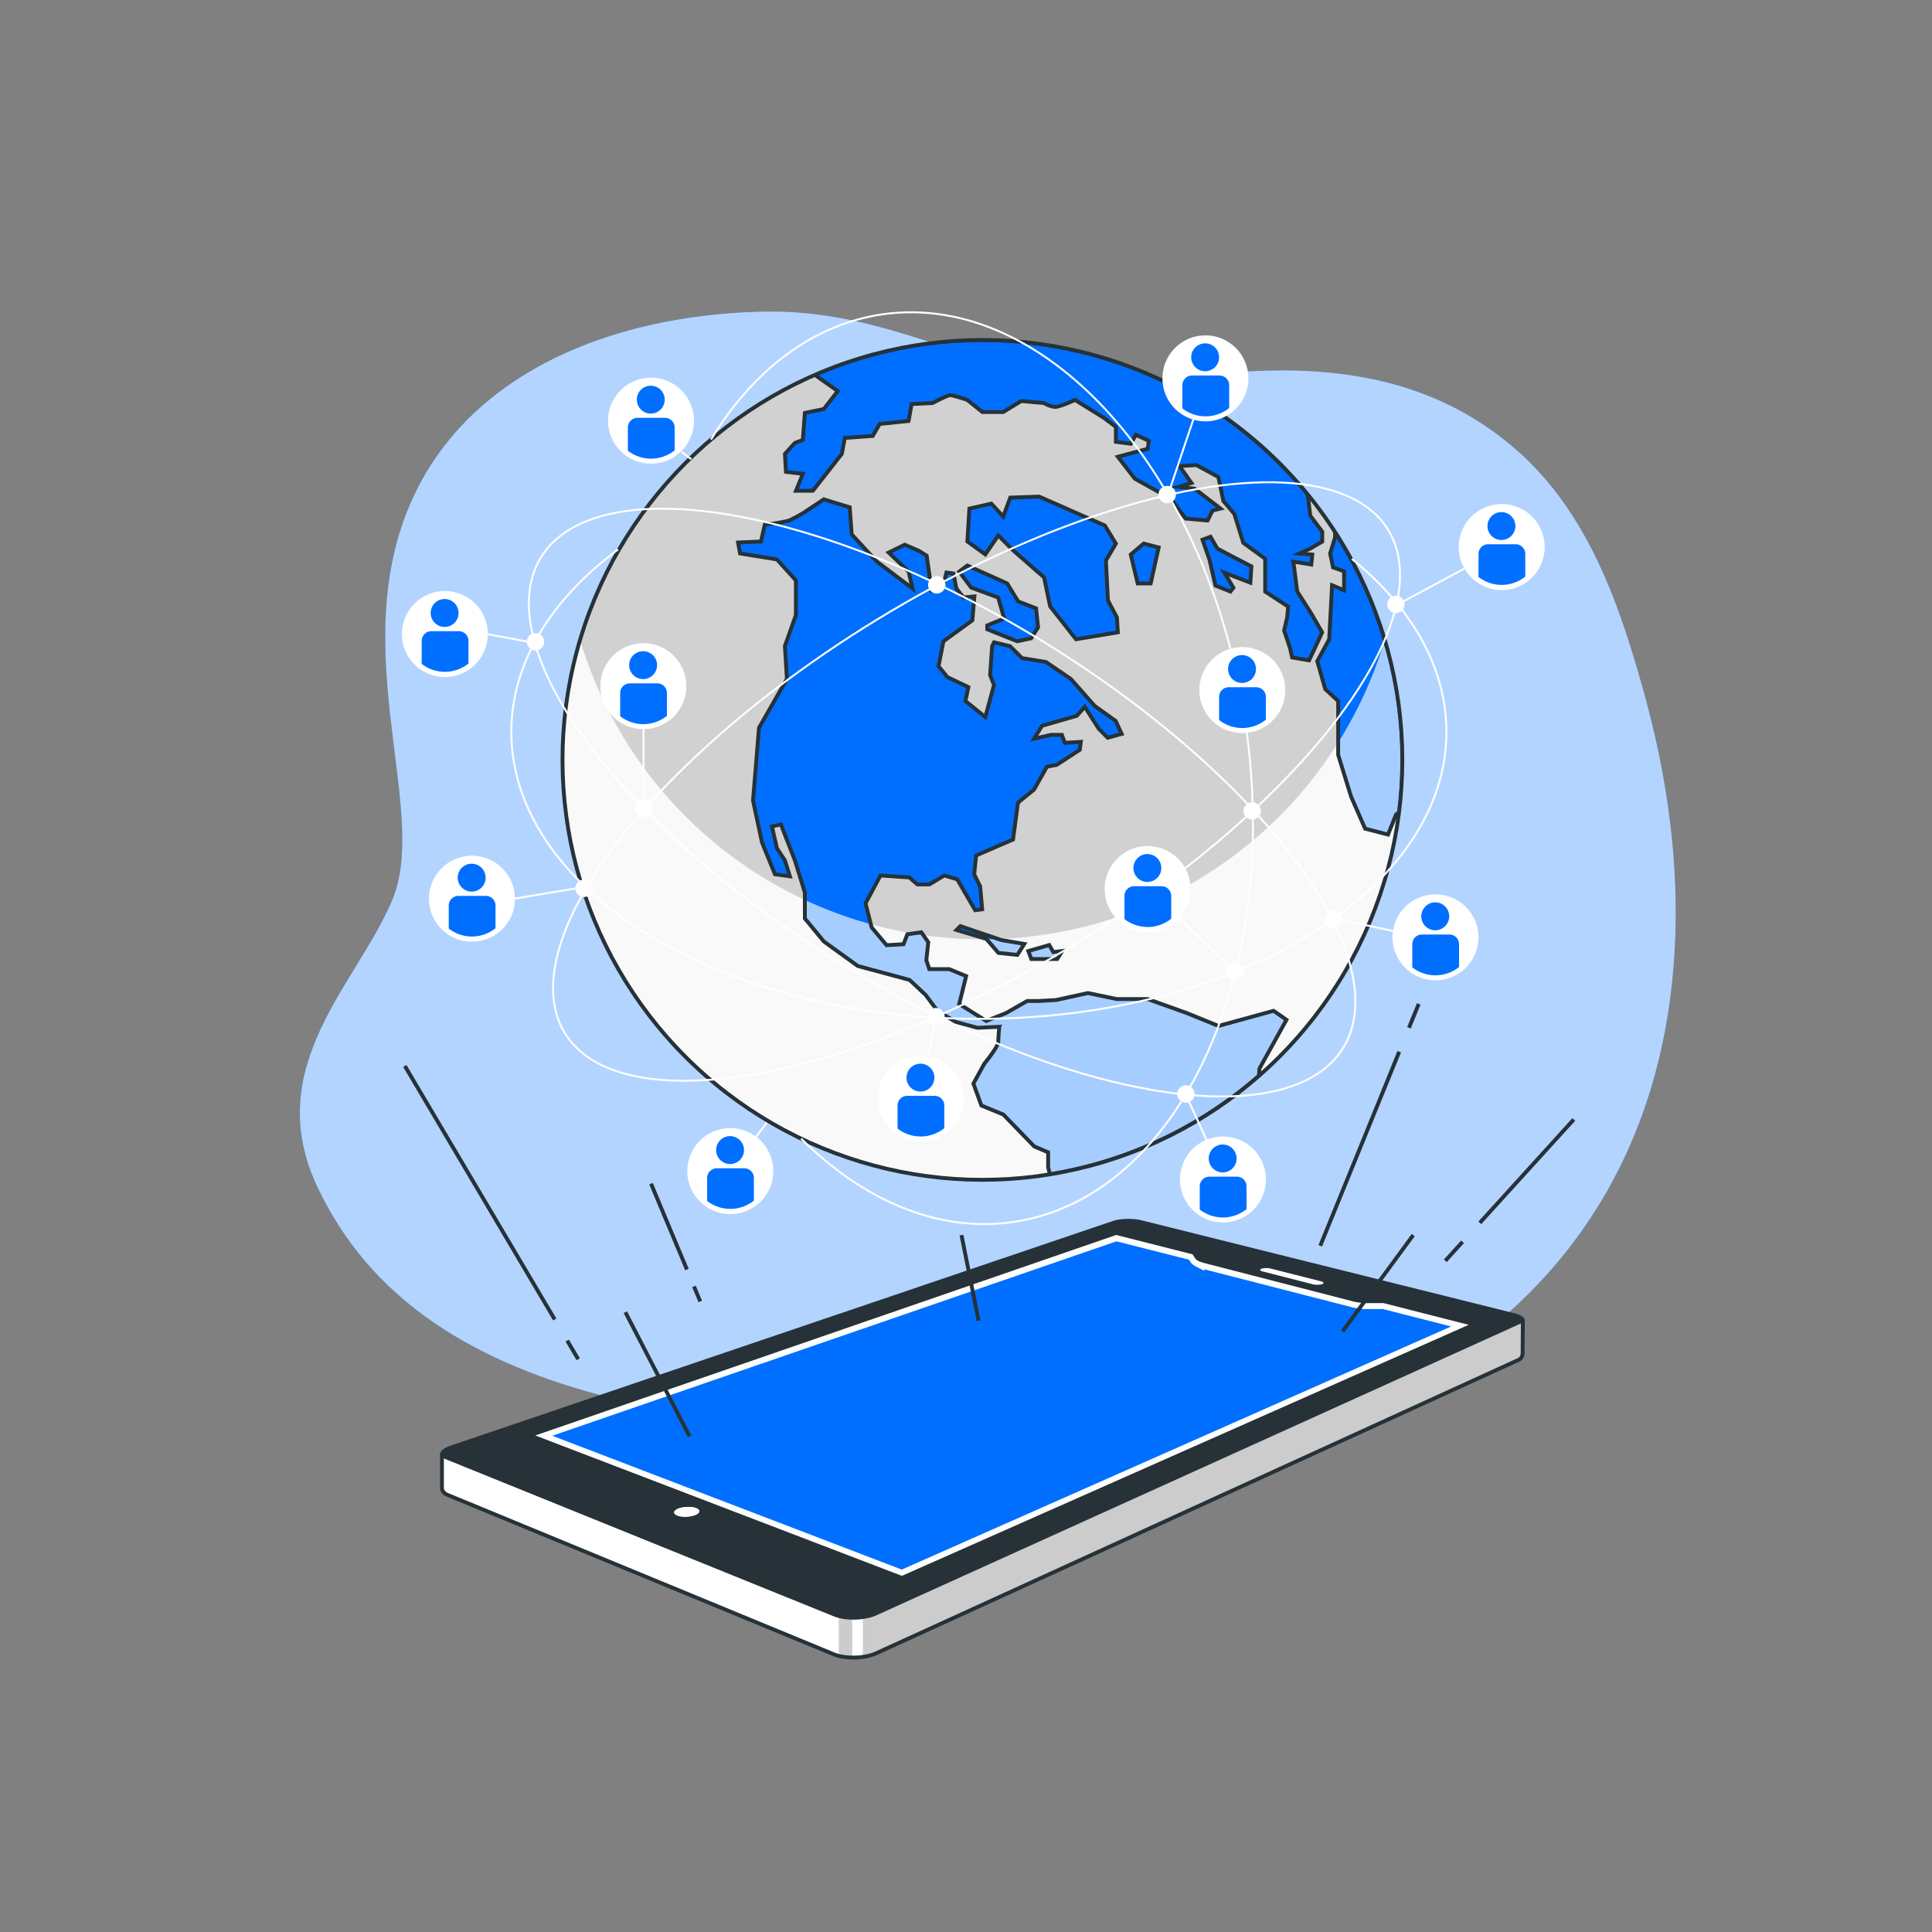 <svg xmlns="http://www.w3.org/2000/svg" xmlns:xlink="http://www.w3.org/1999/xlink" viewBox="0 0 500 500"><rect x="0" y="0" width="500" height="500" fill="#808080" stroke="none"/><defs><clipPath id="freepik--clip-path--inject-33"><path d="M394.05,350l.07-8.2L292.07,317l-177.7,59.46V385a1.74,1.74,0,0,0,.39,1.13,2.64,2.64,0,0,0,1.17.79l99.9,41.23a10.84,10.84,0,0,0,2.54.65,17.54,17.54,0,0,0,5.84-.15,11.64,11.64,0,0,0,2.56-.79L392.86,352a1.66,1.66,0,0,0,.84-.66A2,2,0,0,0,394.05,350Z" style="fill:#fff;stroke:#263238;stroke-miterlimit:10"></path></clipPath><clipPath id="freepik--clip-path-2--inject-33"><circle cx="254.25" cy="196.67" r="108.67" transform="translate(-64.6 237.38) rotate(-45)" style="fill:#fff;stroke:#263238;stroke-miterlimit:10"></circle></clipPath><clipPath id="freepik--clip-path-3--inject-33"><path d="M250.34,146.36,260.66,151l2.83,4.64,4.65,1.81.51,4.9-1.8,2.84-3.61.77-7.74-3.1v-1l4.38-1.8-1.55-5.42-7-2.58-3.09-4.12Zm65,119.15-8.25-3.35L297,258.55h-8L281.55,257l-8.26,1.81-4.64.25h-2.84l-5.41,3.1-5.16,2.06-7-4.38,1.8-7.22-4.38-1.81h-5.16l-.77-2.32.51-4.64-1.8-2.58-3.61.51-1,2.58-4.38.26L225.58,240,224,233.79l3.87-7.22,7.48.51,2.06,1.81h3.1l3.87-2.32,3.35,1,4.64,8,1.81-.25-.52-5.94-1.54-3.09.51-4.9,9.54-4.13,1.29-9.54,4.13-3.35,3.35-5.93,2.58-.52,5.93-3.87.26-2.06-4.13.26-.77-2.07H272l-4.38,1,2.06-3.35,9-2.58,2.06-2.32,3.61,5.67,2.33,2.33,3.61-1-1.55-3.35-5.42-3.87-6.19-7-6.45-4.39-6.19-1-3.09-3.09-4.13-1-.51,1-.52,7.48,1,2.58L255,185.56l-5.16-4.13.78-3.61-5.42-2.58-2.32-2.83,1.29-6.45,7.48-5.42.52-6.19-2.84.26-1.81-2.32-.77-3.87-1.81-.26-1,4.13-2.83.52-1.29-9-2.07-1.29-3.61-1.55L230,143l5.15,4.91,1,4.38-9.28-7-6.45-7-.51-7-6.71-2.06L208,132.69a38.83,38.83,0,0,1-3.87,2.06,42.49,42.49,0,0,1-6.19,1l-1,4.39-5.93.26.52,2.83,9.54,1.55,4.9,5.42v9l-2.84,8,.52,8.51-7.22,12.64-1.55,18.82,2.32,10.84,3.35,8.25,3.87.52-1.29-4.13-2.06-3.1-1.29-5.67,2.32-.52,3.61,9.29L208.3,231v6.71l4.9,5.93L222,250l13.41,3.61,4.13,3.87,3.09,4.12,4.64,2.84,5.68,1.55,5.67-.26s-.26,2.58-.26,3.87-3.61,5.67-3.61,5.67l-2.83,5.16,2.06,5.67,5.67,2.33,8,8.25,3.61,1.55v3.86l.45,1.81a108.27,108.27,0,0,0,54.09-25.47l.14-1.87,7-12.64-3.35-2.32Zm26.83-101.87-2.84-4.9-3.61-5.68-1-7.73,4.64.77.26-2.58-3.36-.26,2.84-1.29,3.1-1.8v-2.58l-3.1-4.13-.66-5.55A108.77,108.77,0,0,0,210.86,97l5.95,4.21-3.61,4.65-4.9,1-.52,7-2.06.77-2.58,2.84.26,4.64,4.38.52L206,127h4.38l7.48-9.54.78-4.12,7.22-.52,1.8-3.1,7.48-.77.78-4.38,5.41-.26s3.87-2.06,4.65-2.06a31.7,31.7,0,0,1,4.38,1.28l3.87,3.1h5.41l4.65-2.84,5.93.52a6.39,6.39,0,0,0,2.84,1c1.29,0,5.15-1.81,5.15-1.81l7.48,4.65,3.1,2.32v3.87l3.87.51,1.29-2.32,3.35,1.55-.26,2.06-7.74,2.07,4.39,5.67,9.28,5.16,3.87,5.16,5.68.51,1.29-2.58,2.06-.51-6.71-5.16L305,126l3.35-1-3.1-4.38,4.39-.26,5.67,3.09,1.29,6.19,2.84,3.36,2.32,7.48,5.67,4.12v8.51l5.94,3.87-.26,2.84-.78,3.35,1.55,4.64.52,2.33,4.38.77,2.07-4.39Zm3.35-26v1.48l-1.29,4.12.77,3.61,2.84,1v4.9l-3.1-1.29L344,165.44l-3.09,5.68,2.06,7.22,3.35,3.09v13.93l3.35,10.83,3.62,8.26,5.93,1.54,2.06-5.16.84-.65a109.63,109.63,0,0,0,.84-13.51A108.14,108.14,0,0,0,345.51,137.66ZM285.93,136l-17-7.48-7.48.26-1.81,4.9-3.09-3.35-5.67,1.29-.52,8.51,4.64,3.35,3.35-4.9,3.87,3.87,8,7,1.55,7.48,6.7,8.51,10.83-1.8-.25-3.87-2.32-4.39-.52-10.31,2.58-4.39Zm13.93,5.68-3.87-1-3.35,2.84,1.8,7.48h3.36Zm24,4.9L315.08,142l-1.81-3.09-2.06.77,1.8,5.16,1.55,6.71,3.87,1.54.77-1-2.32-3.87,6.71,2.58Zm-75.31,93.1-1,1,7.74,2.32,3.09,3.61,4.91.52,1.8-2.84-5.93-1Zm23,4.9-5.42,1.55.78,2.06h6.7l1.29-2.06-2.32.26Z" style="fill:#006FFF;stroke:#263238;stroke-miterlimit:10"></path></clipPath></defs><g id="freepik--background-simple--inject-33"><path d="M431.8,261.49c4.11-27,1.17-54.8-6-81-6.44-23.51-14.56-47.65-33.46-64.16-22.9-20-51.49-22.61-80.51-19.22C254.4,103.8,238,79.2,195.51,80.69s-79.76,19.38-91.69,55.91,6.71,74.55-2.24,96.16S67.29,276,82.2,307.31,129.91,363.22,206,369.18s142.38,8.95,185.62-30.56C415,317.21,427.42,290.23,431.8,261.49Z" style="fill:#006FFF"></path><path d="M431.8,261.49c4.11-27,1.17-54.8-6-81-6.44-23.51-14.56-47.65-33.46-64.16-22.9-20-51.49-22.61-80.51-19.22C254.4,103.8,238,79.2,195.51,80.69s-79.76,19.38-91.69,55.91,6.71,74.55-2.24,96.16S67.29,276,82.2,307.31,129.91,363.22,206,369.18s142.38,8.95,185.62-30.56C415,317.21,427.42,290.23,431.8,261.49Z" style="fill:#fff;opacity:0.7"></path></g><g id="freepik--Device--inject-33"><path d="M394.05,350l.07-8.2L292.07,317l-177.7,59.46V385a1.74,1.74,0,0,0,.39,1.13,2.64,2.64,0,0,0,1.17.79l99.9,41.23a10.84,10.84,0,0,0,2.54.65,17.54,17.54,0,0,0,5.84-.15,11.64,11.64,0,0,0,2.56-.79L392.86,352a1.66,1.66,0,0,0,.84-.66A2,2,0,0,0,394.05,350Z" style="fill:#fff"></path><g style="clip-path:url(#freepik--clip-path--inject-33)"><path d="M393.7,351.36a2,2,0,0,0,.35-1.33l.07-8.2L292.07,317l-68.76,23v88.76c.3,0,.61-.08.9-.14a11.64,11.64,0,0,0,2.56-.79L392.86,352A1.66,1.66,0,0,0,393.7,351.36Z" style="opacity:0.2"></path><path d="M220.56,429.13V415.36h-3.48V428.7A11,11,0,0,0,220.56,429.13Z" style="opacity:0.2"></path></g><path d="M394.05,350l.07-8.2L292.07,317l-177.7,59.46V385a1.74,1.74,0,0,0,.39,1.13,2.64,2.64,0,0,0,1.17.79l99.9,41.23a10.84,10.84,0,0,0,2.54.65,17.54,17.54,0,0,0,5.84-.15,11.64,11.64,0,0,0,2.56-.79L392.86,352a1.66,1.66,0,0,0,.84-.66A2,2,0,0,0,394.05,350Z" style="fill:none;stroke:#263238;stroke-miterlimit:10"></path><path d="M341.84,331.61l-13.07-3.31a3.45,3.45,0,0,0-.59-.1c-.21,0-.43,0-.64,0a5.6,5.6,0,0,0-.6.05,2.93,2.93,0,0,0-.49.12.66.66,0,0,0-.29.18.2.2,0,0,0,0,.19.44.44,0,0,0,.21.19,1.57,1.57,0,0,0,.44.16l13.07,3.34a5.55,5.55,0,0,0,.61.1l.65,0a5.73,5.73,0,0,0,.61-.06,2.51,2.51,0,0,0,.49-.12.75.75,0,0,0,.28-.18.19.19,0,0,0,0-.2.54.54,0,0,0-.22-.2,2.3,2.3,0,0,0-.45-.16" style="fill:#fff"></path><path d="M380.13,342.9l-22.05-5.62h-3.61c-.4,0-.79,0-1.18,0s-.78-.05-1.15-.1-.75-.1-1.11-.16-.69-.14-1-.22l-38.45-9.87-.78-.24c-.24-.09-.45-.18-.64-.27a3.6,3.6,0,0,1-.48-.3,1.44,1.44,0,0,1-.3-.31l-.77-1.12-19.74-5L138.54,371.5l94.88,36.33L380.13,342.9" style="fill:#006FFF;stroke:#fff;stroke-miterlimit:10;stroke-width:3px"></path><path d="M394.41,341.13a2.47,2.47,0,0,0-.92-.7,7.82,7.82,0,0,0-1.71-.6l-96.29-24a13.55,13.55,0,0,0-1.84-.31,19.1,19.1,0,0,0-2-.07,15,15,0,0,0-1.94.15,9.5,9.5,0,0,0-1.64.37l-171.4,58.14a7.31,7.31,0,0,0-1.79.85,2.12,2.12,0,0,0-.86.94.91.91,0,0,0,.12.92,2.59,2.59,0,0,0,1.16.8l100.54,40.71a10.83,10.83,0,0,0,2.54.66,17.54,17.54,0,0,0,5.84-.15,11.64,11.64,0,0,0,2.56-.79l166.87-75.56a1.75,1.75,0,0,0,.85-.67A.68.68,0,0,0,394.41,341.13Zm-161,66.7L138.54,371.5l150.32-51.89,19.74,5,.77,1.12a1.44,1.44,0,0,0,.3.31,3.6,3.6,0,0,0,.48.3c.19.09.4.18.64.27l.78.24L350,336.76c.32.08.66.16,1,.22s.73.12,1.11.16.76.08,1.15.1.78,0,1.18,0h3.61l22.05,5.62Zm92.74-79.31a.66.66,0,0,1,.29-.18,2.93,2.93,0,0,1,.49-.12,5.6,5.6,0,0,1,.6-.05c.21,0,.43,0,.64,0a3.45,3.45,0,0,1,.59.1l13.07,3.31a2.3,2.3,0,0,1,.45.16.54.54,0,0,1,.22.2.19.19,0,0,1,0,.2.75.75,0,0,1-.28.18,2.51,2.51,0,0,1-.49.12,5.73,5.73,0,0,1-.61.06l-.65,0a5.55,5.55,0,0,1-.61-.1l-13.07-3.34a1.57,1.57,0,0,1-.44-.16.44.44,0,0,1-.21-.19A.2.2,0,0,1,326.16,328.52ZM180.67,391.66a2.77,2.77,0,0,1-.78.44,6,6,0,0,1-1.13.3,7.46,7.46,0,0,1-1.25.13,8,8,0,0,1-1.22-.06,4.79,4.79,0,0,1-1-.26,1.78,1.78,0,0,1-.65-.41.59.59,0,0,1-.16-.47.84.84,0,0,1,.33-.48,2.54,2.54,0,0,1,.78-.44,6,6,0,0,1,1.13-.3,8.4,8.4,0,0,1,1.24-.12,8,8,0,0,1,1.21.06,4.86,4.86,0,0,1,1,.25,1.69,1.69,0,0,1,.65.4.54.54,0,0,1,.17.47A.82.82,0,0,1,180.67,391.66Z" style="fill:#263238"></path><path d="M180.16,390.3a4.86,4.86,0,0,0-1-.25,8,8,0,0,0-1.21-.06,8.4,8.4,0,0,0-1.24.12,6,6,0,0,0-1.13.3,2.54,2.54,0,0,0-.78.44.84.84,0,0,0-.33.48.59.59,0,0,0,.16.47,1.78,1.78,0,0,0,.65.41,4.79,4.79,0,0,0,1,.26,8,8,0,0,0,1.22.06,7.46,7.46,0,0,0,1.25-.13,6,6,0,0,0,1.13-.3,2.77,2.77,0,0,0,.78-.44.82.82,0,0,0,.31-.49.54.54,0,0,0-.17-.47,1.69,1.69,0,0,0-.65-.4" style="fill:#fff"></path></g><g id="freepik--Lines--inject-33"><line x1="146.79" y1="346.94" x2="149.65" y2="351.78" style="fill:none;stroke:#263238;stroke-miterlimit:10"></line><line x1="104.77" y1="275.87" x2="143.56" y2="341.47" style="fill:none;stroke:#263238;stroke-miterlimit:10"></line><line x1="179.6" y1="332.92" x2="181.23" y2="336.82" style="fill:none;stroke:#263238;stroke-miterlimit:10"></line><line x1="168.49" y1="306.34" x2="177.78" y2="328.56" style="fill:none;stroke:#263238;stroke-miterlimit:10"></line><line x1="362.12" y1="272.19" x2="341.68" y2="322.41" style="fill:none;stroke:#263238;stroke-miterlimit:10"></line><line x1="367.17" y1="259.8" x2="364.64" y2="265.99" style="fill:none;stroke:#263238;stroke-miterlimit:10"></line><line x1="378.51" y1="321.38" x2="374.05" y2="326.29" style="fill:none;stroke:#263238;stroke-miterlimit:10"></line><line x1="407.29" y1="289.72" x2="382.97" y2="316.47" style="fill:none;stroke:#263238;stroke-miterlimit:10"></line><line x1="161.84" y1="339.59" x2="178.46" y2="371.72" style="fill:none;stroke:#263238;stroke-miterlimit:10"></line><line x1="365.74" y1="319.64" x2="347.45" y2="344.57" style="fill:none;stroke:#263238;stroke-miterlimit:10"></line><line x1="248.83" y1="319.64" x2="253.26" y2="341.8" style="fill:none;stroke:#263238;stroke-miterlimit:10"></line></g><g id="freepik--earth-globe--inject-33"><circle cx="168.48" cy="108.87" r="10.88" style="fill:#fff;stroke:#fff;stroke-miterlimit:10;stroke-width:0.5px"></circle><path d="M172.09,108.13H165a2.51,2.51,0,0,0-2.51,2.51v6a9.76,9.76,0,0,0,12.11-.09v-5.86A2.51,2.51,0,0,0,172.09,108.13Z" style="fill:#006FFF"></path><circle cx="168.42" cy="103.43" r="3.61" style="fill:#006FFF"></circle><circle cx="189" cy="303.08" r="10.88" transform="translate(-162.08 368.83) rotate(-68.66)" style="fill:#fff;stroke:#fff;stroke-miterlimit:10;stroke-width:0.5px"></circle><path d="M192.61,302.35h-7.1a2.5,2.5,0,0,0-2.5,2.5v5.95a9.75,9.75,0,0,0,12.1-.09v-5.86A2.5,2.5,0,0,0,192.61,302.35Z" style="fill:#006FFF"></path><path d="M188.94,301.25a3.61,3.61,0,1,0-3.61-3.61A3.61,3.61,0,0,0,188.94,301.25Z" style="fill:#006FFF"></path><circle cx="254.25" cy="196.67" r="108.67" transform="translate(-64.6 237.38) rotate(-45)" style="fill:#fff"></circle><g style="clip-path:url(#freepik--clip-path-2--inject-33)"><circle cx="254.25" cy="196.67" r="108.67" transform="translate(-64.6 237.38) rotate(-45)" style="opacity:0.18"></circle><path d="M254.25,243.09a108.71,108.71,0,0,1-104.14-77.55,108.67,108.67,0,1,0,208.28,0A108.72,108.72,0,0,1,254.25,243.09Z" style="fill:#fff;opacity:0.86"></path><path d="M250.34,146.36,260.66,151l2.83,4.64,4.65,1.81.51,4.9-1.8,2.84-3.61.77-7.74-3.1v-1l4.38-1.8-1.55-5.42-7-2.58-3.09-4.12Zm65,119.15-8.25-3.35L297,258.55h-8L281.55,257l-8.26,1.81-4.64.25h-2.84l-5.41,3.1-5.16,2.06-7-4.38,1.8-7.22-4.38-1.81h-5.16l-.77-2.32.51-4.64-1.8-2.58-3.61.51-1,2.58-4.38.26L225.58,240,224,233.79l3.87-7.22,7.48.51,2.06,1.81h3.1l3.87-2.32,3.35,1,4.64,8,1.81-.25-.52-5.94-1.54-3.09.51-4.9,9.54-4.13,1.29-9.54,4.13-3.35,3.35-5.93,2.58-.52,5.93-3.87.26-2.06-4.13.26-.77-2.07H272l-4.38,1,2.06-3.35,9-2.58,2.06-2.32,3.61,5.67,2.33,2.33,3.61-1-1.55-3.35-5.42-3.87-6.19-7-6.45-4.39-6.19-1-3.09-3.09-4.13-1-.51,1-.52,7.48,1,2.58L255,185.56l-5.16-4.13.78-3.61-5.42-2.58-2.32-2.83,1.29-6.45,7.48-5.42.52-6.19-2.84.26-1.81-2.32-.77-3.87-1.81-.26-1,4.13-2.83.52-1.29-9-2.07-1.29-3.61-1.55L230,143l5.15,4.91,1,4.38-9.28-7-6.45-7-.51-7-6.71-2.06L208,132.69a38.83,38.83,0,0,1-3.87,2.06,42.49,42.49,0,0,1-6.19,1l-1,4.39-5.93.26.52,2.83,9.54,1.55,4.9,5.42v9l-2.84,8,.52,8.51-7.22,12.64-1.55,18.82,2.32,10.84,3.35,8.25,3.87.52-1.29-4.13-2.06-3.1-1.29-5.67,2.32-.52,3.61,9.29L208.3,231v6.71l4.9,5.93L222,250l13.41,3.61,4.13,3.87,3.09,4.12,4.64,2.84,5.68,1.55,5.67-.26s-.26,2.58-.26,3.87-3.61,5.67-3.61,5.67l-2.83,5.16,2.06,5.67,5.67,2.33,8,8.25,3.61,1.55v3.86l.45,1.81a108.27,108.27,0,0,0,54.09-25.47l.14-1.87,7-12.64-3.35-2.32Zm26.83-101.87-2.84-4.9-3.61-5.68-1-7.73,4.64.77.26-2.58-3.36-.26,2.84-1.29,3.1-1.8v-2.58l-3.1-4.13-.66-5.55A108.77,108.77,0,0,0,210.86,97l5.95,4.21-3.61,4.65-4.9,1-.52,7-2.06.77-2.58,2.84.26,4.64,4.38.52L206,127h4.38l7.48-9.54.78-4.12,7.22-.52,1.8-3.1,7.48-.77.78-4.38,5.41-.26s3.87-2.06,4.65-2.06a31.7,31.7,0,0,1,4.38,1.28l3.87,3.1h5.41l4.65-2.84,5.93.52a6.39,6.39,0,0,0,2.84,1c1.29,0,5.15-1.81,5.15-1.81l7.48,4.65,3.1,2.32v3.87l3.87.51,1.29-2.32,3.35,1.55-.26,2.06-7.74,2.07,4.39,5.67,9.28,5.16,3.87,5.16,5.68.51,1.29-2.58,2.06-.51-6.71-5.16L305,126l3.35-1-3.1-4.38,4.39-.26,5.67,3.09,1.29,6.19,2.84,3.36,2.32,7.48,5.67,4.12v8.51l5.94,3.87-.26,2.84-.78,3.35,1.55,4.64.52,2.33,4.38.77,2.07-4.39Zm3.35-26v1.48l-1.29,4.12.77,3.61,2.84,1v4.9l-3.1-1.29L344,165.44l-3.09,5.68,2.06,7.22,3.35,3.09v13.93l3.35,10.83,3.62,8.26,5.93,1.54,2.06-5.16.84-.65a109.63,109.63,0,0,0,.84-13.51A108.14,108.14,0,0,0,345.51,137.66ZM285.93,136l-17-7.48-7.48.26-1.81,4.9-3.09-3.35-5.67,1.29-.52,8.51,4.64,3.35,3.35-4.9,3.87,3.87,8,7,1.55,7.48,6.7,8.51,10.83-1.8-.25-3.87-2.32-4.39-.52-10.31,2.58-4.39Zm13.93,5.68-3.87-1-3.35,2.84,1.8,7.48h3.36Zm24,4.9L315.08,142l-1.81-3.09-2.06.77,1.8,5.16,1.55,6.71,3.87,1.54.77-1-2.32-3.87,6.71,2.58Zm-75.31,93.1-1,1,7.74,2.32,3.09,3.61,4.91.52,1.8-2.84-5.93-1Zm23,4.9-5.42,1.55.78,2.06h6.7l1.29-2.06-2.32.26Z" style="fill:#006FFF"></path><g style="clip-path:url(#freepik--clip-path-3--inject-33)"><path d="M254.25,243.09a108.71,108.71,0,0,1-104.14-77.55,108.67,108.67,0,1,0,208.28,0A108.72,108.72,0,0,1,254.25,243.09Z" style="fill:#fff;opacity:0.65"></path></g><path d="M250.34,146.36,260.66,151l2.83,4.64,4.65,1.81.51,4.9-1.8,2.84-3.61.77-7.74-3.1v-1l4.38-1.8-1.55-5.42-7-2.58-3.09-4.12Zm65,119.15-8.25-3.35L297,258.55h-8L281.55,257l-8.26,1.81-4.64.25h-2.84l-5.41,3.1-5.16,2.06-7-4.38,1.8-7.22-4.38-1.81h-5.16l-.77-2.32.51-4.64-1.8-2.58-3.61.51-1,2.58-4.38.26L225.58,240,224,233.79l3.87-7.22,7.48.51,2.06,1.81h3.1l3.87-2.32,3.35,1,4.64,8,1.81-.25-.52-5.94-1.54-3.09.51-4.9,9.54-4.13,1.29-9.54,4.13-3.35,3.35-5.93,2.58-.52,5.93-3.87.26-2.06-4.13.26-.77-2.07H272l-4.38,1,2.06-3.35,9-2.58,2.06-2.32,3.61,5.67,2.33,2.33,3.61-1-1.55-3.35-5.42-3.87-6.19-7-6.45-4.39-6.19-1-3.09-3.09-4.13-1-.51,1-.52,7.48,1,2.58L255,185.56l-5.16-4.13.78-3.61-5.42-2.58-2.32-2.83,1.29-6.45,7.48-5.42.52-6.19-2.84.26-1.81-2.32-.77-3.87-1.81-.26-1,4.13-2.83.52-1.29-9-2.07-1.29-3.61-1.55L230,143l5.15,4.91,1,4.38-9.28-7-6.45-7-.51-7-6.71-2.06L208,132.69a38.83,38.83,0,0,1-3.87,2.06,42.49,42.49,0,0,1-6.19,1l-1,4.39-5.93.26.52,2.83,9.54,1.55,4.9,5.42v9l-2.84,8,.52,8.51-7.22,12.64-1.55,18.82,2.32,10.84,3.35,8.25,3.87.52-1.29-4.13-2.06-3.1-1.29-5.67,2.32-.52,3.61,9.29L208.3,231v6.71l4.9,5.93L222,250l13.41,3.61,4.13,3.87,3.09,4.12,4.64,2.84,5.68,1.55,5.67-.26s-.26,2.58-.26,3.87-3.61,5.67-3.61,5.67l-2.83,5.16,2.06,5.67,5.67,2.33,8,8.25,3.61,1.55v3.86l.45,1.81a108.27,108.27,0,0,0,54.09-25.47l.14-1.87,7-12.64-3.35-2.32Zm26.83-101.87-2.84-4.9-3.61-5.68-1-7.73,4.64.77.26-2.58-3.36-.26,2.84-1.29,3.1-1.8v-2.58l-3.1-4.13-.66-5.55A108.77,108.77,0,0,0,210.86,97l5.95,4.21-3.61,4.65-4.9,1-.52,7-2.06.77-2.58,2.84.26,4.64,4.38.52L206,127h4.38l7.48-9.54.78-4.12,7.22-.52,1.8-3.1,7.48-.77.78-4.38,5.41-.26s3.87-2.06,4.65-2.06a31.7,31.7,0,0,1,4.38,1.28l3.87,3.1h5.41l4.65-2.84,5.93.52a6.39,6.39,0,0,0,2.84,1c1.29,0,5.15-1.81,5.15-1.81l7.48,4.65,3.1,2.32v3.87l3.87.51,1.29-2.32,3.35,1.55-.26,2.06-7.74,2.07,4.39,5.67,9.28,5.16,3.87,5.16,5.68.51,1.29-2.58,2.06-.51-6.71-5.16L305,126l3.35-1-3.1-4.38,4.39-.26,5.67,3.09,1.29,6.19,2.84,3.36,2.32,7.48,5.67,4.12v8.51l5.94,3.87-.26,2.84-.78,3.35,1.55,4.64.52,2.33,4.38.77,2.07-4.39Zm3.35-26v1.48l-1.29,4.12.77,3.61,2.84,1v4.9l-3.1-1.29L344,165.44l-3.09,5.68,2.06,7.22,3.35,3.09v13.93l3.35,10.83,3.62,8.26,5.93,1.54,2.06-5.16.84-.65a109.63,109.63,0,0,0,.84-13.51A108.14,108.14,0,0,0,345.51,137.66ZM285.93,136l-17-7.48-7.48.26-1.81,4.9-3.09-3.35-5.67,1.29-.52,8.51,4.64,3.35,3.35-4.9,3.87,3.87,8,7,1.55,7.48,6.7,8.51,10.83-1.8-.25-3.87-2.32-4.39-.52-10.31,2.58-4.39Zm13.93,5.68-3.87-1-3.35,2.84,1.8,7.48h3.36Zm24,4.9L315.08,142l-1.81-3.09-2.06.77,1.8,5.16,1.55,6.71,3.87,1.54.77-1-2.32-3.87,6.71,2.58Zm-75.31,93.1-1,1,7.74,2.32,3.09,3.61,4.91.52,1.8-2.84-5.93-1Zm23,4.9-5.42,1.55.78,2.06h6.7l1.29-2.06-2.32.26Z" style="fill:none;stroke:#263238;stroke-miterlimit:10"></path></g><circle cx="254.25" cy="196.67" r="108.67" transform="translate(-64.6 237.38) rotate(-45)" style="fill:none;stroke:#263238;stroke-miterlimit:10"></circle><circle cx="388.63" cy="141.59" r="10.88" transform="translate(-17.7 64.3) rotate(-9.25)" style="fill:#fff;stroke:#fff;stroke-miterlimit:10;stroke-width:0.5px"></circle><path d="M392.24,140.85h-7.1a2.5,2.5,0,0,0-2.5,2.51v5.95a9.75,9.75,0,0,0,12.1-.09v-5.86A2.5,2.5,0,0,0,392.24,140.85Z" style="fill:#006FFF"></path><path d="M388.57,139.75a3.61,3.61,0,1,0-3.61-3.61A3.61,3.61,0,0,0,388.57,139.75Z" style="fill:#006FFF"></path><circle cx="311.96" cy="97.92" r="10.88" style="fill:#fff;stroke:#fff;stroke-miterlimit:10;stroke-width:0.5px"></circle><path d="M315.56,97.18h-7.09A2.51,2.51,0,0,0,306,99.69v6a9.76,9.76,0,0,0,12.11-.09V99.69A2.51,2.51,0,0,0,315.56,97.18Z" style="fill:#006FFF"></path><circle cx="311.89" cy="92.47" r="3.61" style="fill:#006FFF"></circle><circle cx="115.13" cy="164.09" r="10.88" transform="translate(-24.88 20.64) rotate(-9.25)" style="fill:#fff;stroke:#fff;stroke-miterlimit:10;stroke-width:0.5px"></circle><path d="M118.74,163.35h-7.1a2.5,2.5,0,0,0-2.5,2.51v5.95a9.75,9.75,0,0,0,12.1-.09v-5.86A2.5,2.5,0,0,0,118.74,163.35Z" style="fill:#006FFF"></path><path d="M115.07,162.25a3.61,3.61,0,1,0-3.61-3.61A3.61,3.61,0,0,0,115.07,162.25Z" style="fill:#006FFF"></path><circle cx="122.13" cy="232.59" r="10.88" transform="translate(-35.79 22.65) rotate(-9.25)" style="fill:#fff;stroke:#fff;stroke-miterlimit:10;stroke-width:0.5px"></circle><path d="M125.74,231.85h-7.1a2.5,2.5,0,0,0-2.5,2.51v5.95a9.75,9.75,0,0,0,12.1-.09v-5.86A2.5,2.5,0,0,0,125.74,231.85Z" style="fill:#006FFF"></path><path d="M122.07,230.75a3.61,3.61,0,1,0-3.61-3.61A3.61,3.61,0,0,0,122.07,230.75Z" style="fill:#006FFF"></path><circle cx="166.5" cy="177.58" r="10.88" transform="translate(-59.73 267.45) rotate(-68.51)" style="fill:#fff;stroke:#fff;stroke-miterlimit:10;stroke-width:0.5px"></circle><path d="M170.11,176.85H163a2.5,2.5,0,0,0-2.5,2.5v6a9.75,9.75,0,0,0,12.1-.09v-5.86A2.5,2.5,0,0,0,170.11,176.85Z" style="fill:#006FFF"></path><path d="M166.44,175.75a3.61,3.61,0,1,0-3.61-3.61A3.61,3.61,0,0,0,166.44,175.75Z" style="fill:#006FFF"></path><circle cx="238.27" cy="284.33" r="10.88" style="fill:#fff;stroke:#fff;stroke-miterlimit:10;stroke-width:0.5px"></circle><path d="M241.88,283.6h-7.09a2.51,2.51,0,0,0-2.51,2.51v5.95a9.76,9.76,0,0,0,12.11-.09v-5.86A2.51,2.51,0,0,0,241.88,283.6Z" style="fill:#006FFF"></path><circle cx="238.21" cy="278.89" r="3.61" style="fill:#006FFF"></circle><circle cx="316.5" cy="305.25" r="10.88" style="fill:#fff;stroke:#fff;stroke-miterlimit:10;stroke-width:0.5px"></circle><path d="M320.1,304.52H313a2.51,2.51,0,0,0-2.51,2.5v6a9.76,9.76,0,0,0,12.11-.09V307A2.5,2.5,0,0,0,320.1,304.52Z" style="fill:#006FFF"></path><circle cx="316.43" cy="299.81" r="3.61" style="fill:#006FFF"></circle><circle cx="371.5" cy="242.58" r="10.88" transform="translate(15.66 507.59) rotate(-69.82)" style="fill:#fff;stroke:#fff;stroke-miterlimit:10;stroke-width:0.5px"></circle><path d="M375.11,241.85H368a2.5,2.5,0,0,0-2.5,2.5v6a9.75,9.75,0,0,0,12.1-.09v-5.86A2.5,2.5,0,0,0,375.11,241.85Z" style="fill:#006FFF"></path><path d="M371.44,240.75a3.61,3.61,0,1,0-3.61-3.61A3.61,3.61,0,0,0,371.44,240.75Z" style="fill:#006FFF"></path><path d="M349.86,144.64c15.36,12.45,24.47,28,24.47,44.78,0,41-54.17,74.26-121,74.26s-121-33.25-121-74.26c0-17.94,10.37-34.39,27.63-47.23" style="fill:none;stroke:#fff;stroke-miterlimit:10;stroke-width:0.5px"></path><path d="M184,113.75C194.89,95.9,210.2,84,228.34,81.35c42.62-6.14,84.73,41.47,94.07,106.34s-17.63,122.43-60.24,128.57c-19.4,2.79-38.7-5.55-54.85-21.59" style="fill:none;stroke:#fff;stroke-miterlimit:10;stroke-width:0.5px"></path><ellipse cx="243.81" cy="207.7" rx="49.19" ry="121.67" transform="translate(-60.53 307.49) rotate(-58.58)" style="fill:none;stroke:#fff;stroke-miterlimit:10;stroke-width:0.5px"></ellipse><ellipse cx="252.72" cy="202.26" rx="124.86" ry="49.19" transform="translate(-68.38 161.4) rotate(-31.42)" style="fill:none;stroke:#fff;stroke-miterlimit:10;stroke-width:0.5px"></ellipse><path d="M304.07,128a2,2,0,1,0-2,2A2,2,0,0,0,304.07,128Z" style="fill:#fff;stroke:#fff;stroke-miterlimit:10;stroke-width:0.5px"></path><path d="M326.07,209.87a2,2,0,1,0-2,2A2,2,0,0,0,326.07,209.87Z" style="fill:#fff;stroke:#fff;stroke-miterlimit:10;stroke-width:0.5px"></path><path d="M321.67,251.46a2,2,0,1,0-2,2A2,2,0,0,0,321.67,251.46Z" style="fill:#fff;stroke:#fff;stroke-miterlimit:10;stroke-width:0.5px"></path><path d="M308.91,283.14a2,2,0,1,0-2,2A2,2,0,0,0,308.91,283.14Z" style="fill:#fff;stroke:#fff;stroke-miterlimit:10;stroke-width:0.5px"></path><path d="M347,238a2,2,0,1,0-2,2A2,2,0,0,0,347,238Z" style="fill:#fff;stroke:#fff;stroke-miterlimit:10;stroke-width:0.5px"></path><path d="M244.22,263.12a2,2,0,1,0-2,2A2,2,0,0,0,244.22,263.12Z" style="fill:#fff;stroke:#fff;stroke-miterlimit:10;stroke-width:0.5px"></path><path d="M153.13,229.9a2,2,0,1,0-2,2A2,2,0,0,0,153.13,229.9Z" style="fill:#fff;stroke:#fff;stroke-miterlimit:10;stroke-width:0.5px"></path><path d="M168.53,209.21a2,2,0,1,0-2,2A2,2,0,0,0,168.53,209.21Z" style="fill:#fff;stroke:#fff;stroke-miterlimit:10;stroke-width:0.5px"></path><path d="M244.44,151.35a2,2,0,1,0-2,2A2,2,0,0,0,244.44,151.35Z" style="fill:#fff;stroke:#fff;stroke-miterlimit:10;stroke-width:0.5px"></path><path d="M363.25,156.41a2,2,0,1,0-2,2A2,2,0,0,0,363.25,156.41Z" style="fill:#fff;stroke:#fff;stroke-miterlimit:10;stroke-width:0.5px"></path><path d="M140.59,166.09a2,2,0,1,0-2,2A2,2,0,0,0,140.59,166.09Z" style="fill:#fff;stroke:#fff;stroke-miterlimit:10;stroke-width:0.5px"></path><line x1="363.23" y1="155.62" x2="378.95" y2="147.16" style="fill:none;stroke:#fff;stroke-miterlimit:10;stroke-width:0.5px"></line><line x1="136.63" y1="166.09" x2="126.01" y2="164.09" style="fill:none;stroke:#fff;stroke-miterlimit:10;stroke-width:0.5px"></line><line x1="166.55" y1="207.23" x2="166.55" y2="188.46" style="fill:none;stroke:#fff;stroke-miterlimit:10;stroke-width:0.5px"></line><line x1="149.17" y1="229.9" x2="133.01" y2="232.59" style="fill:none;stroke:#fff;stroke-miterlimit:10;stroke-width:0.5px"></line><line x1="241.79" y1="265.07" x2="240.31" y2="273.77" style="fill:none;stroke:#fff;stroke-miterlimit:10;stroke-width:0.5px"></line><line x1="307.68" y1="285.05" x2="312.31" y2="295.13" style="fill:none;stroke:#fff;stroke-miterlimit:10;stroke-width:0.5px"></line><line x1="346.97" y1="238.04" x2="360.41" y2="240.92" style="fill:none;stroke:#fff;stroke-miterlimit:10;stroke-width:0.5px"></line><line x1="318.09" y1="250.01" x2="305.04" y2="237.45" style="fill:none;stroke:#fff;stroke-miterlimit:10;stroke-width:0.5px"></line><line x1="302.89" y1="126.22" x2="308.84" y2="108.53" style="fill:none;stroke:#fff;stroke-miterlimit:10;stroke-width:0.5px"></line><line x1="176.38" y1="116.95" x2="178.9" y2="118.84" style="fill:none;stroke:#fff;stroke-miterlimit:10;stroke-width:0.5px"></line><line x1="195.6" y1="294.31" x2="198.43" y2="290.53" style="fill:none;stroke:#fff;stroke-miterlimit:10;stroke-width:0.5px"></line><circle cx="297" cy="230.08" r="10.88" transform="translate(-23 426.91) rotate(-69.36)" style="fill:#fff;stroke:#fff;stroke-miterlimit:10;stroke-width:0.5px"></circle><path d="M300.61,229.35h-7.1a2.5,2.5,0,0,0-2.5,2.5v6a9.75,9.75,0,0,0,12.1-.09v-5.86A2.5,2.5,0,0,0,300.61,229.35Z" style="fill:#006FFF"></path><path d="M296.94,228.25a3.61,3.61,0,1,0-3.61-3.61A3.61,3.61,0,0,0,296.94,228.25Z" style="fill:#006FFF"></path><circle cx="321.5" cy="178.58" r="10.88" transform="translate(41.69 417.24) rotate(-69.51)" style="fill:#fff;stroke:#fff;stroke-miterlimit:10;stroke-width:0.5px"></circle><path d="M325.11,177.85H318a2.5,2.5,0,0,0-2.5,2.5v6a9.75,9.75,0,0,0,12.1-.09v-5.86A2.5,2.5,0,0,0,325.11,177.85Z" style="fill:#006FFF"></path><path d="M321.44,176.75a3.61,3.61,0,1,0-3.61-3.61A3.61,3.61,0,0,0,321.44,176.75Z" style="fill:#006FFF"></path></g></svg>